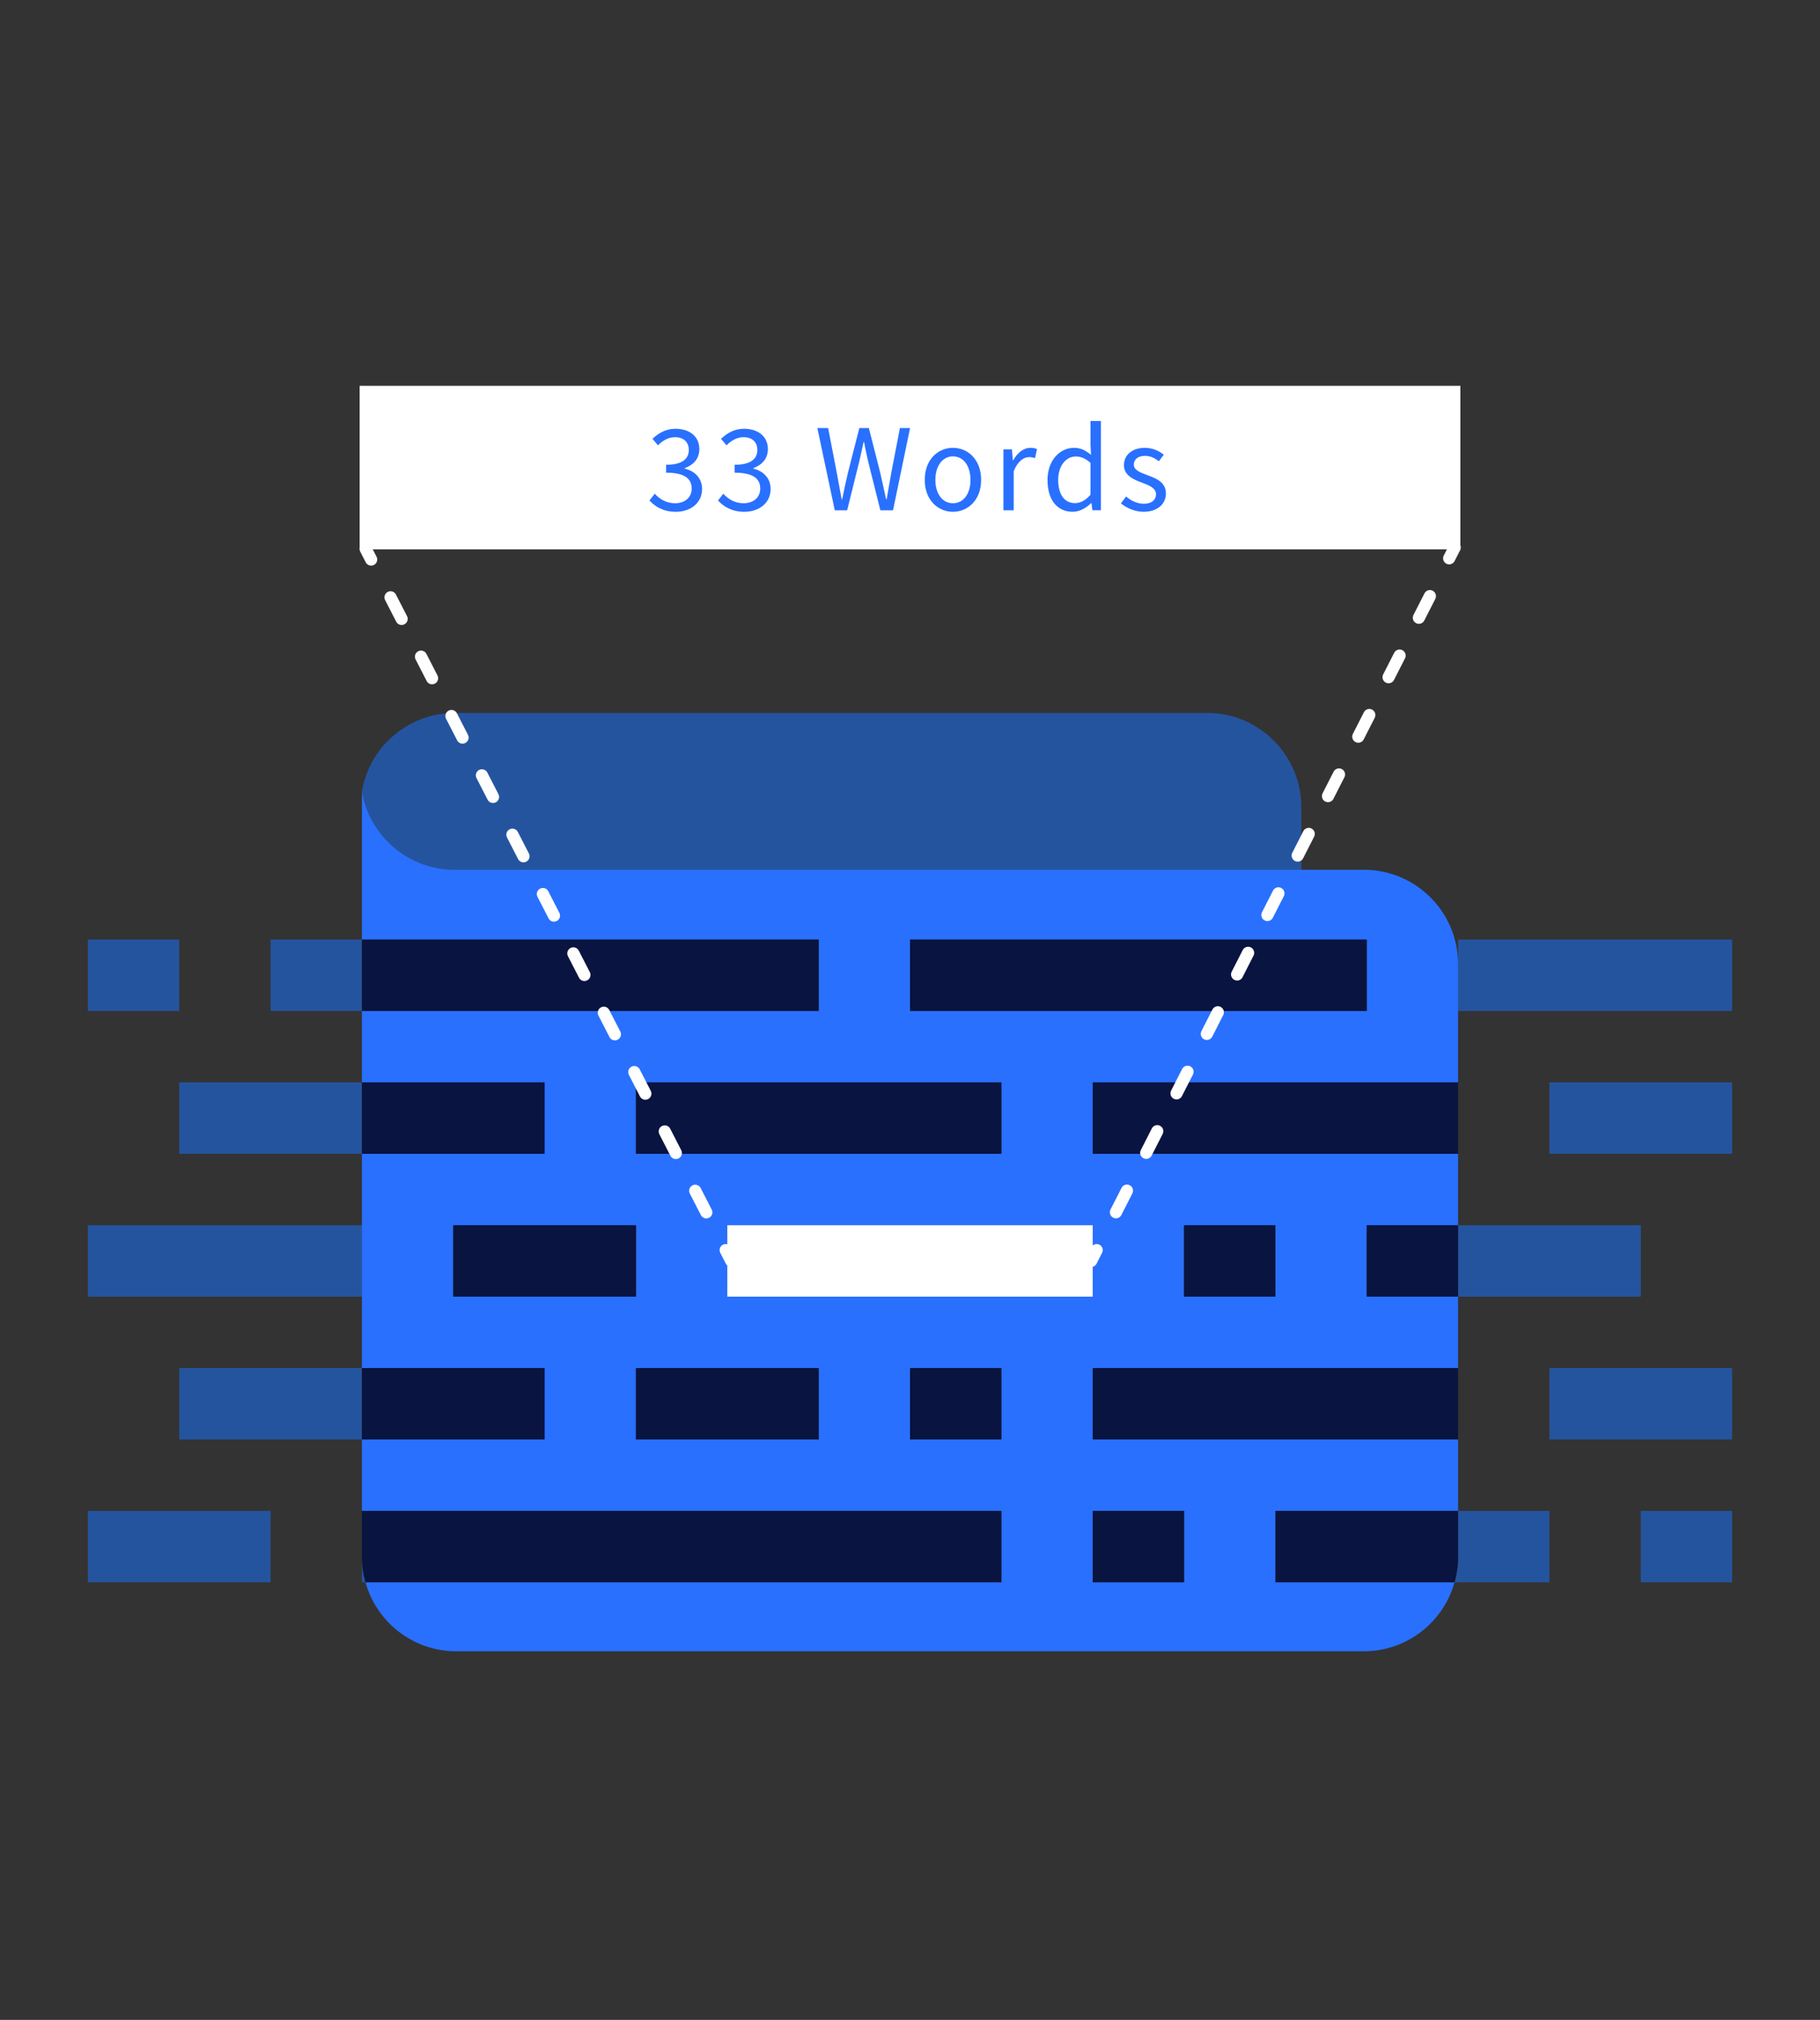 <?xml version="1.0" encoding="iso-8859-1"?>
<!-- Generator: Adobe Illustrator 16.0.0, SVG Export Plug-In . SVG Version: 6.00 Build 0)  -->
<!DOCTYPE svg PUBLIC "-//W3C//DTD SVG 1.1//EN" "http://www.w3.org/Graphics/SVG/1.1/DTD/svg11.dtd">
<svg version="1.1" id="Layer_1" xmlns="http://www.w3.org/2000/svg" xmlns:xlink="http://www.w3.org/1999/xlink" x="0px" y="0px"
	 width="256.25px" height="284.22px" viewBox="0 0 256.25 284.22" style="enable-background:new 0 0 256.25 284.22;"
	 xml:space="preserve">
<rect x="0" y="0" width="256.25" height="284.22" fill="#333333" stroke="none"/>
<g>
	<rect id="XMLID_232_" x="12.373" y="132.203" style="fill:#25549F;" width="12.861" height="10.049"/>
	<polygon id="XMLID_231_" style="fill:#25549F;" points="50.957,132.203 38.095,132.203 38.095,142.252 50.957,142.252 
		50.957,142.252 50.957,132.203 	"/>
	<polygon id="XMLID_230_" style="fill:#25549F;" points="50.957,152.301 38.095,152.301 25.234,152.301 25.234,162.35 
		38.095,162.35 50.957,162.35 50.957,162.35 50.957,152.301 	"/>
	<polygon id="XMLID_229_" style="fill:#25549F;" points="38.095,182.45 50.957,182.45 50.957,172.399 38.095,172.399 
		25.234,172.399 12.373,172.399 12.373,182.45 25.234,182.45 	"/>
	<polygon id="XMLID_228_" style="fill:#25549F;" points="50.957,192.499 38.095,192.499 25.234,192.499 25.234,202.547 
		38.095,202.547 50.957,202.547 50.957,202.547 50.957,192.499 	"/>
	<polygon id="XMLID_227_" style="fill:#25549F;" points="12.373,212.596 12.373,222.645 25.234,222.645 38.095,222.645 
		38.095,212.596 25.234,212.596 	"/>
	<path id="XMLID_226_" style="fill:#25549F;" d="M50.957,212.596L50.957,212.596v10.049h0.5c-0.311-1.113-0.493-2.281-0.5-3.492
		V212.596z"/>
	<polygon id="XMLID_225_" style="fill:#25549F;" points="231.017,132.203 218.156,132.203 205.294,132.203 205.294,142.252 
		218.156,142.252 231.017,142.252 243.878,142.252 243.878,132.203 	"/>
	<rect id="XMLID_224_" x="205.294" y="152.301" style="fill:#25549F;" width="0" height="10.049"/>
	<polygon id="XMLID_222_" style="fill:#25549F;" points="218.156,152.301 218.156,162.35 231.017,162.35 243.878,162.35 
		243.878,152.301 231.017,152.301 	"/>
	<polygon id="XMLID_221_" style="fill:#25549F;" points="205.294,182.45 218.156,182.45 231.017,182.45 231.017,172.399 
		218.156,172.399 205.294,172.399 205.294,172.399 205.294,182.45 	"/>
	<rect id="XMLID_218_" x="205.294" y="192.499" style="fill:#25549F;" width="0" height="10.049"/>
	<polygon id="XMLID_217_" style="fill:#25549F;" points="218.156,192.499 218.156,202.547 231.017,202.547 243.878,202.547 
		243.878,192.499 231.017,192.499 	"/>
	<path id="XMLID_216_" style="fill:#25549F;" d="M205.294,212.596v6.557c-0.008,1.211-0.189,2.379-0.5,3.492h0.5h12.861v-10.049
		H205.294L205.294,212.596z"/>
	<rect id="XMLID_214_" x="231.017" y="212.596" style="fill:#25549F;" width="12.861" height="10.049"/>
	<path id="XMLID_213_" style="fill:#25549F;" d="M64.153,122.383h119.071v-8.873c-0.043-7.271-5.926-13.154-13.195-13.197H64.153
		c-6.51-0.055-12.099,4.619-13.196,11.035v0.002v-0.002C52.054,117.766,57.643,122.439,64.153,122.383z"/>
	<path id="XMLID_203_" style="fill:#2970FF;" d="M179.572,222.645v-10.049h12.861h12.861v-7.643v-2.406h-12.861h-12.861H166.71
		h-12.861v-10.049h12.861h12.861h12.861h12.861V182.45h-12.861v-10.051h12.861V162.35h-12.861h-12.861H166.71h-12.861v-10.049
		h12.861h12.861h12.861h12.861v-2.445v-0.076v-14.2c-0.043-7.271-5.926-13.154-13.195-13.197h-8.875H64.153
		c-6.51,0.057-12.099-4.617-13.196-11.035v0.002v1.619c0,0,0,0.387,0,0.617v18.617h12.861H76.68h12.86h12.862h12.861v10.049h-12.861
		H89.541H76.68H63.818H50.957v10.049h12.861H76.68v10.049H63.818H50.957v30.148h12.861H76.68v10.049H63.818H50.957v10.049h12.861
		H76.68h12.86h12.862h12.861h12.862h12.862v10.049h-12.862h-12.862h-12.861H89.541H76.68H63.818H51.457
		c1.555,5.572,6.637,9.67,12.696,9.705h127.946c6.059-0.035,11.141-4.133,12.695-9.705h-12.361H179.572z M166.71,172.399h12.861
		v10.051H166.71V172.399z M192.433,132.203v10.049h-12.861H166.71h-12.861h-12.861h-12.862v-10.049h12.862h12.861h12.861h12.861
		H192.433z M89.541,152.301h12.862h12.861h12.862h12.862v10.049h-12.862h-12.862h-12.861H89.541V152.301z M76.68,182.45H63.818
		v-10.051H76.68h12.86v10.051H76.68z M115.264,202.547h-12.861H89.541v-10.049h12.862h12.861V202.547z M140.988,202.547h-12.862
		v-10.049h12.862V202.547z M140.988,182.45h-12.862h-12.862h-0.001h-12.86v-10.051h12.86h0.001h12.862h12.862h12.861l0,0v10.051l0,0
		H140.988z M166.71,222.645h-12.861v-10.049h12.861V222.645z"/>
	<polygon id="XMLID_202_" style="fill:#091440;" points="76.68,142.252 89.541,142.252 102.403,142.252 115.264,142.252 
		115.264,132.203 102.403,132.203 89.541,132.203 76.68,132.203 63.818,132.203 50.957,132.203 50.957,142.252 63.818,142.252 	"/>
	<polygon id="XMLID_201_" style="fill:#091440;" points="166.71,132.203 153.849,132.203 140.988,132.203 128.126,132.203 
		128.126,142.252 140.988,142.252 153.849,142.252 166.71,142.252 179.572,142.252 192.433,142.252 192.433,132.203 
		179.572,132.203 	"/>
	<polygon id="XMLID_200_" style="fill:#091440;" points="76.68,162.35 76.68,152.301 63.818,152.301 50.957,152.301 50.957,162.35 
		63.818,162.35 	"/>
	<polygon id="XMLID_191_" style="fill:#091440;" points="115.264,162.35 128.126,162.35 140.988,162.35 140.988,152.301 
		128.126,152.301 115.264,152.301 102.403,152.301 89.541,152.301 89.541,162.35 102.403,162.35 	"/>
	<polygon id="XMLID_190_" style="fill:#091440;" points="179.572,152.301 166.71,152.301 153.849,152.301 153.849,162.35 
		166.71,162.35 179.572,162.35 192.433,162.35 205.294,162.35 205.294,152.301 192.433,152.301 	"/>
	<polygon id="XMLID_189_" style="fill:#091440;" points="89.541,172.399 76.68,172.399 63.818,172.399 63.818,182.45 76.68,182.45 
		89.541,182.45 	"/>
	<polygon id="XMLID_188_" style="fill:#FFFFFF;" points="153.849,172.399 153.849,172.399 140.988,172.399 128.126,172.399 
		115.264,172.399 115.263,172.399 102.403,172.399 102.403,182.45 115.263,182.45 115.264,182.45 128.126,182.45 140.988,182.45 
		153.849,182.45 153.849,182.45 	"/>
	<rect id="XMLID_187_" x="166.71" y="172.399" style="fill:#091440;" width="12.861" height="10.051"/>
	<polygon id="XMLID_172_" style="fill:#091440;" points="76.68,202.547 76.68,192.499 63.818,192.499 50.957,192.499 
		50.957,202.547 63.818,202.547 	"/>
	<polygon id="XMLID_153_" style="fill:#091440;" points="89.541,192.499 89.541,202.547 102.403,202.547 115.264,202.547 
		115.264,192.499 102.403,192.499 	"/>
	<rect id="XMLID_152_" x="128.126" y="192.499" style="fill:#091440;" width="12.862" height="10.049"/>
	<polygon id="XMLID_151_" style="fill:#091440;" points="179.572,192.499 166.71,192.499 153.849,192.499 153.849,202.547 
		166.71,202.547 179.572,202.547 192.433,202.547 205.294,202.547 205.294,192.499 192.433,192.499 	"/>
	<path id="XMLID_149_" style="fill:#091440;" d="M76.68,222.645h12.86h12.862h12.861h12.862h12.862v-10.049h-12.862h-12.862h-12.861
		H89.541H76.68H63.818H50.957v6.557c0.007,1.211,0.189,2.379,0.5,3.492h12.361H76.68z"/>
	<rect id="XMLID_140_" x="153.849" y="212.596" style="fill:#091440;" width="12.861" height="10.049"/>
	<rect id="XMLID_139_" x="192.433" y="172.399" style="fill:#091440;" width="12.861" height="10.051"/>
	<path id="XMLID_138_" style="fill:#091440;" d="M205.294,212.596h-12.861h-12.861v10.049h12.861h12.361
		c0.311-1.113,0.492-2.281,0.5-3.492V212.596z"/>
	<g id="XMLID_136_">
		<rect id="XMLID_137_" x="50.634" y="54.287" style="fill:#FFFFFF;" width="154.982" height="23.013"/>
	</g>
	<g id="XMLID_134_">
		<g>
			<path style="fill:#FFFFFF;" d="M204.039,79.413c-0.131,0-0.264-0.029-0.389-0.094c-0.42-0.215-0.588-0.73-0.373-1.15l0.777-1.525
				c0.215-0.422,0.73-0.588,1.15-0.374c0.422,0.215,0.59,0.73,0.375,1.151l-0.777,1.525
				C204.65,79.243,204.349,79.413,204.039,79.413z"/>
		</g>
		<g>
			<path style="fill:#FFFFFF;" d="M157.121,171.432c-0.131,0-0.264-0.029-0.389-0.094c-0.42-0.215-0.588-0.73-0.373-1.15
				l1.551-3.043c0.215-0.422,0.732-0.59,1.152-0.373c0.42,0.215,0.588,0.73,0.373,1.15l-1.551,3.043
				C157.732,171.262,157.431,171.432,157.121,171.432z M161.386,163.067c-0.131,0-0.264-0.029-0.389-0.094
				c-0.42-0.215-0.588-0.73-0.373-1.15l1.551-3.043c0.215-0.42,0.732-0.588,1.15-0.373c0.422,0.215,0.59,0.73,0.375,1.15
				l-1.551,3.043C161.998,162.897,161.697,163.067,161.386,163.067z M165.65,154.702c-0.131,0-0.264-0.029-0.387-0.094
				c-0.422-0.215-0.59-0.73-0.375-1.15l1.553-3.043c0.215-0.42,0.732-0.59,1.15-0.373c0.422,0.215,0.59,0.73,0.375,1.15
				l-1.553,3.043C166.263,154.532,165.962,154.702,165.65,154.702z M169.916,146.336c-0.131,0-0.264-0.029-0.387-0.094
				c-0.422-0.215-0.59-0.73-0.375-1.15l1.551-3.043c0.215-0.422,0.732-0.588,1.152-0.373s0.588,0.73,0.373,1.15l-1.551,3.043
				C170.529,146.167,170.228,146.336,169.916,146.336z M174.181,137.971c-0.131,0-0.264-0.029-0.387-0.094
				c-0.422-0.215-0.59-0.73-0.375-1.15l1.551-3.043c0.215-0.422,0.732-0.588,1.152-0.373s0.588,0.73,0.373,1.15l-1.551,3.043
				C174.794,137.801,174.494,137.971,174.181,137.971z M178.447,129.605c-0.131,0-0.264-0.031-0.389-0.094
				c-0.42-0.215-0.588-0.73-0.373-1.152l1.551-3.041c0.215-0.422,0.732-0.588,1.15-0.375c0.422,0.215,0.59,0.73,0.375,1.152
				l-1.551,3.041C179.058,129.434,178.757,129.605,178.447,129.605z M182.712,121.24c-0.131,0-0.264-0.031-0.389-0.094
				c-0.42-0.215-0.588-0.73-0.373-1.152l1.551-3.041c0.215-0.422,0.73-0.59,1.15-0.375c0.422,0.215,0.59,0.73,0.375,1.152
				l-1.551,3.041C183.324,121.068,183.023,121.24,182.712,121.24z M186.976,112.875c-0.131,0-0.264-0.031-0.387-0.094
				c-0.422-0.215-0.59-0.73-0.375-1.152l1.551-3.041c0.215-0.422,0.732-0.59,1.152-0.375s0.588,0.73,0.373,1.152l-1.551,3.041
				C187.589,112.703,187.289,112.875,186.976,112.875z M191.242,104.51c-0.131,0-0.264-0.031-0.387-0.094
				c-0.422-0.215-0.59-0.73-0.375-1.152l1.551-3.041c0.215-0.422,0.732-0.588,1.152-0.375c0.42,0.215,0.588,0.73,0.373,1.152
				l-1.551,3.041C191.855,104.338,191.554,104.51,191.242,104.51z M195.507,96.143c-0.131,0-0.264-0.029-0.389-0.092
				c-0.42-0.215-0.588-0.73-0.373-1.152l1.551-3.041c0.215-0.422,0.732-0.588,1.15-0.375c0.422,0.215,0.59,0.73,0.375,1.152
				l-1.551,3.041C196.119,95.973,195.818,96.143,195.507,96.143z M199.773,87.778c-0.131,0-0.264-0.029-0.389-0.093
				c-0.42-0.215-0.588-0.73-0.373-1.151l1.551-3.042c0.215-0.421,0.732-0.589,1.15-0.374c0.422,0.215,0.59,0.73,0.375,1.151
				l-1.551,3.042C200.384,87.608,200.083,87.778,199.773,87.778z"/>
		</g>
		<g>
			<path style="fill:#FFFFFF;" d="M153.63,178.28h-1.713c-0.473,0-0.855-0.383-0.855-0.855s0.383-0.855,0.855-0.855h1.188
				l0.539-1.059c0.215-0.422,0.732-0.588,1.152-0.373s0.588,0.73,0.373,1.15l-0.777,1.525
				C154.246,178.1,153.953,178.28,153.63,178.28z"/>
		</g>
		<g>
			<path style="fill:#FFFFFF;" d="M145.433,178.28h-3.705c-0.473,0-0.855-0.383-0.855-0.855s0.383-0.855,0.855-0.855h3.705
				c0.473,0,0.855,0.383,0.855,0.855S145.906,178.28,145.433,178.28z M135.244,178.28h-3.708c-0.473,0-0.855-0.383-0.855-0.855
				s0.383-0.855,0.855-0.855h3.708c0.473,0,0.855,0.383,0.855,0.855S135.716,178.28,135.244,178.28z M125.052,178.28h-3.706
				c-0.473,0-0.855-0.383-0.855-0.855s0.383-0.855,0.855-0.855h3.706c0.473,0,0.855,0.383,0.855,0.855
				S125.525,178.28,125.052,178.28z M114.861,178.28h-3.705c-0.473,0-0.855-0.383-0.855-0.855s0.383-0.855,0.855-0.855h3.705
				c0.473,0,0.855,0.383,0.855,0.855S115.333,178.28,114.861,178.28z"/>
		</g>
		<g>
			<path style="fill:#FFFFFF;" d="M104.669,178.28h-1.711c-0.321,0-0.614-0.18-0.762-0.465l-0.782-1.521
				c-0.216-0.422-0.05-0.938,0.371-1.152c0.42-0.219,0.935-0.051,1.152,0.369l0.543,1.059h1.188c0.473,0,0.855,0.383,0.855,0.855
				S105.142,178.28,104.669,178.28z"/>
		</g>
		<g>
			<path style="fill:#FFFFFF;" d="M99.447,171.444c-0.311,0-0.61-0.17-0.763-0.465l-1.56-3.037c-0.216-0.42-0.05-0.936,0.371-1.152
				s0.936-0.049,1.152,0.371l1.56,3.037c0.216,0.42,0.05,0.936-0.371,1.152C99.711,171.415,99.578,171.444,99.447,171.444z
				 M95.157,163.094c-0.311,0-0.61-0.17-0.763-0.465l-1.56-3.037c-0.216-0.42-0.05-0.938,0.371-1.152
				c0.421-0.217,0.936-0.051,1.152,0.369l1.56,3.037c0.216,0.42,0.05,0.938-0.371,1.152
				C95.421,163.063,95.288,163.094,95.157,163.094z M90.867,154.743c-0.311,0-0.61-0.168-0.763-0.465l-1.56-3.035
				c-0.216-0.422-0.05-0.938,0.371-1.152c0.42-0.219,0.935-0.051,1.152,0.369l1.56,3.037c0.216,0.42,0.05,0.936-0.371,1.152
				C91.131,154.713,90.998,154.743,90.867,154.743z M86.577,146.393c-0.311,0-0.61-0.17-0.763-0.465l-1.56-3.037
				c-0.216-0.42-0.05-0.936,0.371-1.152c0.42-0.217,0.936-0.051,1.152,0.371l1.56,3.035c0.216,0.422,0.05,0.938-0.371,1.152
				C86.841,146.362,86.708,146.393,86.577,146.393z M82.287,138.041c-0.311,0-0.61-0.168-0.763-0.465l-1.56-3.035
				c-0.216-0.422-0.05-0.938,0.371-1.152c0.421-0.219,0.936-0.051,1.152,0.369l1.56,3.037c0.216,0.42,0.05,0.936-0.371,1.152
				C82.551,138.012,82.417,138.041,82.287,138.041z M77.998,129.691c-0.311,0-0.61-0.17-0.762-0.465l-1.561-3.037
				c-0.217-0.42-0.051-0.936,0.369-1.152c0.424-0.215,0.937-0.049,1.152,0.371l1.561,3.035c0.217,0.422,0.051,0.938-0.369,1.152
				C78.262,129.66,78.129,129.691,77.998,129.691z M73.708,121.342c-0.311,0-0.61-0.17-0.763-0.465l-1.561-3.037
				c-0.216-0.42-0.05-0.938,0.37-1.152c0.423-0.217,0.937-0.051,1.153,0.369l1.561,3.037c0.216,0.42,0.05,0.938-0.37,1.152
				C73.972,121.311,73.839,121.342,73.708,121.342z M69.417,112.99c-0.311,0-0.61-0.17-0.763-0.465l-1.561-3.037
				c-0.216-0.42-0.05-0.936,0.37-1.152c0.424-0.215,0.937-0.049,1.153,0.371l1.561,3.037c0.216,0.42,0.05,0.936-0.37,1.152
				C69.682,112.961,69.549,112.99,69.417,112.99z M65.127,104.641c-0.311,0-0.61-0.17-0.763-0.465l-1.561-3.037
				c-0.216-0.42-0.05-0.938,0.37-1.152c0.424-0.215,0.937-0.051,1.153,0.369l1.561,3.037c0.216,0.42,0.05,0.938-0.37,1.152
				C65.392,104.609,65.259,104.641,65.127,104.641z M60.837,96.289c-0.311,0-0.61-0.168-0.763-0.465l-1.56-3.035
				c-0.216-0.422-0.05-0.938,0.371-1.152c0.421-0.219,0.936-0.051,1.152,0.369l1.56,3.037c0.216,0.42,0.05,0.936-0.371,1.152
				C61.102,96.26,60.968,96.289,60.837,96.289z M56.547,87.94c-0.311,0-0.61-0.17-0.763-0.465l-1.56-3.037
				c-0.216-0.42-0.05-0.937,0.371-1.152c0.42-0.219,0.936-0.05,1.152,0.37l1.56,3.036c0.216,0.421,0.05,0.938-0.371,1.152
				C56.812,87.909,56.678,87.94,56.547,87.94z"/>
		</g>
		<g>
			<path style="fill:#FFFFFF;" d="M52.257,79.588c-0.311,0-0.61-0.169-0.763-0.465l-0.782-1.521c-0.216-0.421-0.05-0.938,0.37-1.152
				c0.424-0.215,0.937-0.051,1.153,0.369l0.782,1.523c0.216,0.42,0.05,0.936-0.37,1.152C52.522,79.559,52.389,79.588,52.257,79.588z
				"/>
		</g>
	</g>
	<g id="XMLID_101_">
		<path id="XMLID_132_" style="fill:#2970FF;" d="M92.182,69.472c0.671,0.706,1.553,1.341,2.876,1.341
			c1.359,0,2.33-0.812,2.33-2.064c0-1.341-0.918-2.24-3.601-2.24v-1.111c2.4,0,3.194-0.918,3.194-2.1
			c0-1.094-0.741-1.783-1.941-1.783c-0.936,0-1.729,0.477-2.399,1.147l-0.776-0.917c0.865-0.812,1.905-1.412,3.229-1.412
			c1.959,0,3.37,1.041,3.37,2.858c0,1.358-0.829,2.224-2.046,2.682v0.071c1.358,0.316,2.435,1.305,2.435,2.857
			c0,1.994-1.641,3.211-3.705,3.211c-1.8,0-2.946-0.758-3.705-1.588L92.182,69.472z"/>
		<path id="XMLID_130_" style="fill:#2970FF;" d="M101.832,69.472c0.672,0.706,1.553,1.341,2.876,1.341
			c1.359,0,2.33-0.812,2.33-2.064c0-1.341-0.918-2.24-3.601-2.24v-1.111c2.4,0,3.193-0.918,3.193-2.1c0-1.094-0.74-1.783-1.94-1.783
			c-0.935,0-1.729,0.477-2.399,1.147l-0.776-0.917c0.865-0.812,1.905-1.412,3.229-1.412c1.96,0,3.37,1.041,3.37,2.858
			c0,1.358-0.829,2.224-2.046,2.682v0.071c1.358,0.316,2.435,1.305,2.435,2.857c0,1.994-1.641,3.211-3.705,3.211
			c-1.799,0-2.946-0.758-3.705-1.588L101.832,69.472z"/>
		<path id="XMLID_128_" style="fill:#2970FF;" d="M115.081,60.227h1.518l1.217,6.299c0.229,1.252,0.459,2.487,0.688,3.74h0.07
			c0.247-1.253,0.529-2.506,0.812-3.74l1.605-6.299h1.34l1.606,6.299c0.265,1.217,0.546,2.487,0.829,3.74h0.07
			c0.229-1.253,0.44-2.506,0.653-3.74l1.217-6.299h1.428l-2.399,11.574h-1.782l-1.746-6.969c-0.194-0.9-0.388-1.73-0.547-2.629
			h-0.07c-0.195,0.898-0.389,1.729-0.582,2.629l-1.73,6.969h-1.746L115.081,60.227z"/>
		<path id="XMLID_125_" style="fill:#2970FF;" d="M134.169,63.014c2.1,0,3.971,1.641,3.971,4.518c0,2.84-1.871,4.48-3.971,4.48
			c-2.1,0-3.969-1.641-3.969-4.48C130.2,64.655,132.069,63.014,134.169,63.014z M134.169,70.813c1.482,0,2.471-1.323,2.471-3.281
			c0-1.977-0.988-3.317-2.471-3.317c-1.463,0-2.471,1.341-2.471,3.317C131.698,69.49,132.706,70.813,134.169,70.813z"/>
		<path id="XMLID_123_" style="fill:#2970FF;" d="M141.279,63.227h1.199l0.123,1.552h0.053c0.584-1.076,1.467-1.765,2.436-1.765
			c0.371,0,0.637,0.053,0.918,0.177l-0.281,1.271c-0.283-0.088-0.477-0.142-0.83-0.142c-0.725,0-1.588,0.53-2.17,1.977v5.505h-1.447
			V63.227z"/>
		<path id="XMLID_120_" style="fill:#2970FF;" d="M151.21,63.014c0.988,0,1.641,0.371,2.4,0.988l-0.07-1.465v-3.299h1.465v12.562
			h-1.201l-0.123-1.006h-0.053c-0.67,0.652-1.588,1.217-2.594,1.217c-2.152,0-3.547-1.623-3.547-4.48
			C147.488,64.743,149.253,63.014,151.21,63.014z M151.353,70.795c0.793,0,1.48-0.389,2.188-1.182v-4.482
			c-0.725-0.652-1.377-0.899-2.082-0.899c-1.377,0-2.471,1.323-2.471,3.282C148.988,69.56,149.853,70.795,151.353,70.795z"/>
		<path id="XMLID_103_" style="fill:#2970FF;" d="M158.55,69.86c0.74,0.6,1.498,1.023,2.521,1.023c1.129,0,1.693-0.6,1.693-1.341
			c0-0.882-1.023-1.271-1.957-1.623c-1.219-0.441-2.559-1.023-2.559-2.47c0-1.377,1.094-2.436,2.945-2.436
			c1.078,0,2.012,0.441,2.664,0.971l-0.688,0.918c-0.582-0.441-1.199-0.76-1.959-0.76c-1.076,0-1.57,0.582-1.57,1.235
			c0,0.794,0.936,1.112,1.906,1.482c1.234,0.458,2.611,0.97,2.611,2.594c0,1.394-1.111,2.558-3.141,2.558
			c-1.217,0-2.383-0.512-3.193-1.182L158.55,69.86z"/>
	</g>
</g>
</svg>
